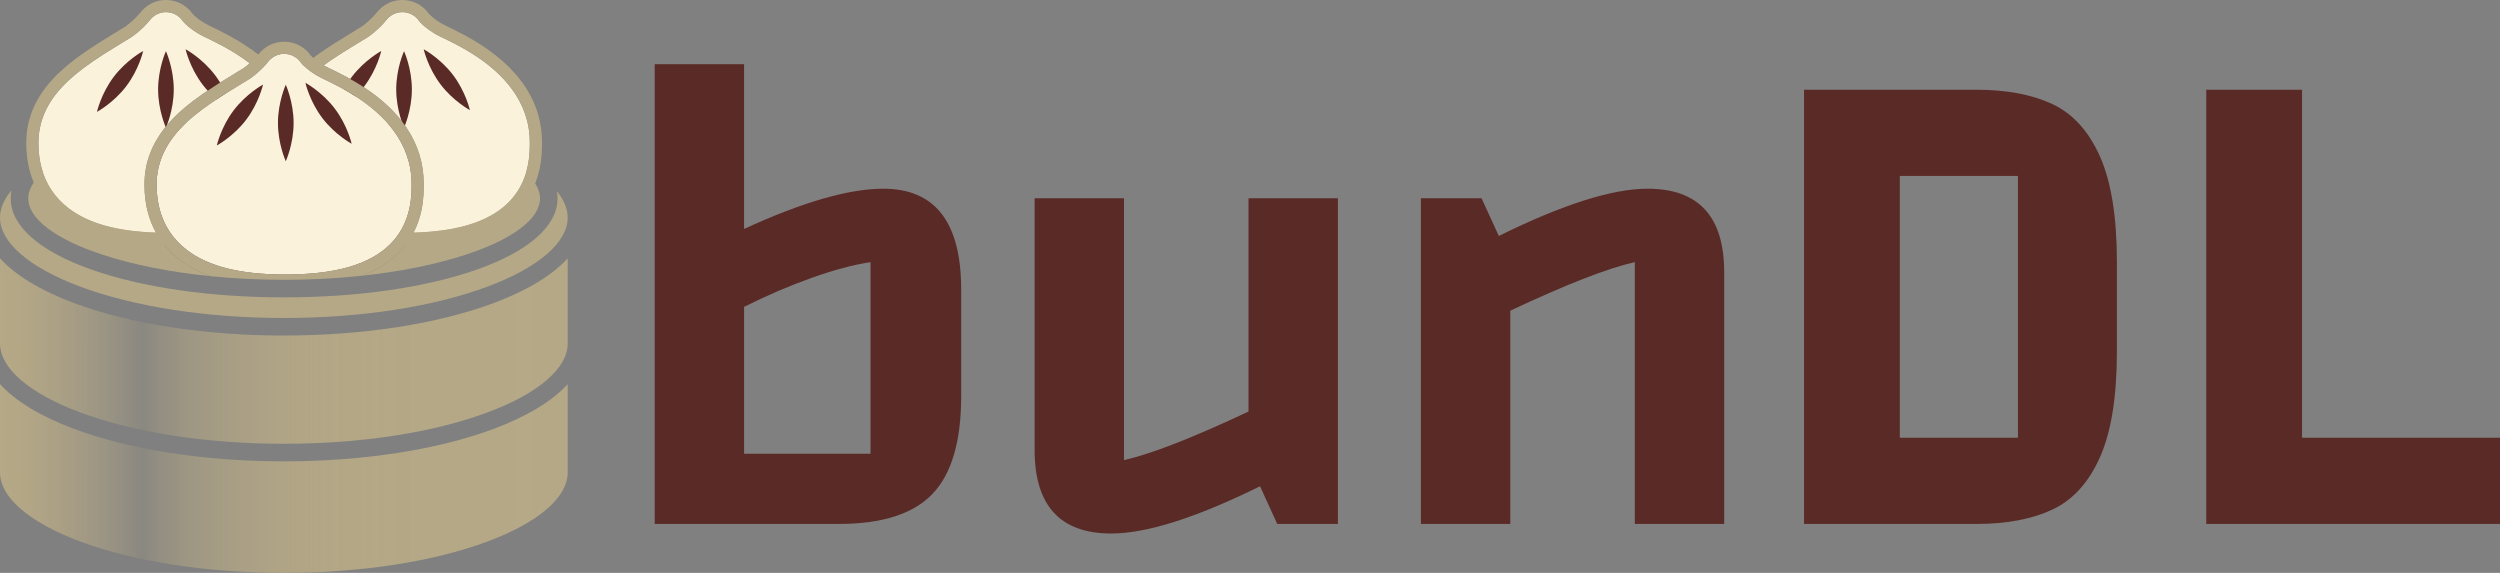 <?xml version="1.0" encoding="UTF-8"?>
<svg id="Layer_1" data-name="Layer 1" xmlns="http://www.w3.org/2000/svg" xmlns:xlink="http://www.w3.org/1999/xlink" viewBox="0 0 1789.72 410.11">
  <rect x="0" y="0" width="1789.72" height="410.11" fill="#808080" stroke="none"/>
  <defs>
    <style>
      .cls-1 {
        fill: url(#linear-gradient);
      }

      .cls-1, .cls-2, .cls-3, .cls-4, .cls-5 {
        stroke-width: 0px;
      }

      .cls-2 {
        fill: url(#linear-gradient-2);
      }

      .cls-3 {
        fill: #5a2a27;
      }

      .cls-4 {
        fill: #b5a886;
      }

      .cls-5 {
        fill: #faf2db;
      }
    </style>
    <linearGradient id="linear-gradient" x1="0" y1="342.54" x2="406.41" y2="342.54" gradientUnits="userSpaceOnUse">
      <stop offset="0" stop-color="#b5a886"/>
      <stop offset=".03" stop-color="#b5a886" stop-opacity=".97"/>
      <stop offset=".08" stop-color="#b5a886" stop-opacity=".87"/>
      <stop offset=".13" stop-color="#b5a886" stop-opacity=".71"/>
      <stop offset=".19" stop-color="#b5a886" stop-opacity=".49"/>
      <stop offset=".25" stop-color="#b5a886" stop-opacity=".21"/>
      <stop offset=".25" stop-color="#b5a886" stop-opacity=".2"/>
      <stop offset=".28" stop-color="#b5a886" stop-opacity=".35"/>
      <stop offset=".32" stop-color="#b5a886" stop-opacity=".52"/>
      <stop offset=".37" stop-color="#b5a886" stop-opacity=".67"/>
      <stop offset=".43" stop-color="#b5a886" stop-opacity=".79"/>
      <stop offset=".49" stop-color="#b5a886" stop-opacity=".89"/>
      <stop offset=".57" stop-color="#b5a886" stop-opacity=".95"/>
      <stop offset=".69" stop-color="#b5a886" stop-opacity=".99"/>
      <stop offset="1" stop-color="#b5a886"/>
    </linearGradient>
    <linearGradient id="linear-gradient-2" x1="0" y1="251.31" x2="406.41" y2="251.31" xlink:href="#linear-gradient"/>
  </defs>
  <g>
    <g>
      <path class="cls-3" d="m688.1,207.32v76.34c0,32.3-6.86,55.62-20.57,69.94-13.71,14.33-36.11,21.48-67.19,21.48h-131.65V45.96s63.99,0,63.99,0v117.93c41.75-19.2,74.97-28.8,99.65-28.8,37.17,0,55.77,24.08,55.77,72.22Zm-155.42,117.48h90.51v-137.13c-12.19,1.83-26.21,5.57-42.05,11.2-15.85,5.64-32,12.57-48.46,20.8v105.13Z"/>
      <path class="cls-3" d="m893.8,141.95h64s0,233.13,0,233.13h-43.43l-12.34-26.97c-45.71,22.55-81.22,33.82-106.51,33.82-36.57,0-54.85-19.96-54.85-59.88v-180.11s64,0,64,0v187.42c19.2-4.26,48.91-15.84,89.13-34.74v-152.68Z"/>
      <path class="cls-3" d="m1234.34,194.98v180.1h-63.99v-187.42c-19.2,4.27-48.91,15.85-89.14,34.74v152.68h-63.99v-233.13h43.42s12.34,26.97,12.34,26.97c45.71-22.55,81.21-33.83,106.51-33.83,36.57,0,54.85,19.96,54.85,59.88Z"/>
    </g>
    <path class="cls-3" d="m1291.48,375.08V64.24h123.42c21.63,0,39.77,3.43,54.4,10.29,14.62,6.86,25.97,19.35,34.05,37.48,8.07,18.14,12.11,43.36,12.11,75.65v64c0,32.3-4.05,57.52-12.11,75.65-8.08,18.14-19.43,30.63-34.05,37.48-14.63,6.86-32.77,10.29-54.4,10.29h-123.42Zm68.57-249.13v187.42h84.57V125.95h-84.57Z"/>
    <path class="cls-3" d="m1789.72,375.08h-210.28V64.24h68.57v249.13h141.71v61.71Z"/>
  </g>
  <g>
    <path class="cls-1" d="m203.21,330.27c-56.68,0-110.07-8.28-150.33-23.3-23.79-8.88-41.88-19.85-52.88-31.99v52.8s0,10.41,0,10.41C0,356.01,20.88,374.01,57.27,387.6c38.88,14.52,90.71,22.51,145.93,22.51s107.05-7.99,145.94-22.51c36.4-13.59,57.27-31.59,57.27-49.41v-10.41s0-52.8,0-52.8c-10.99,12.14-29.09,23.11-52.87,31.99-40.25,15.03-93.64,23.3-150.33,23.3Z"/>
    <path class="cls-2" d="m203.21,240.21c-56.69,0-110.08-8.27-150.33-23.3C29.09,208.02,10.99,197.05,0,184.91v60.87c0,17.81,20.88,35.82,57.27,49.41,38.88,14.52,90.71,22.51,145.93,22.51,55.22,0,107.05-7.99,145.94-22.51,36.4-13.59,57.27-31.59,57.27-49.41v-60.86c-10.99,12.14-29.09,23.1-52.87,31.98-40.25,15.03-93.64,23.3-150.33,23.3Z"/>
    <path class="cls-4" d="m57.27,205.13c38.88,14.51,90.71,22.51,145.93,22.51s107.05-7.99,145.93-22.51c36.4-13.59,57.27-31.59,57.27-49.4,0-6.2-2.65-12.59-7.74-18.84.32,1.71.48,3.44.48,5.17,0,19.67-20.47,37.73-57.65,50.88-36.36,12.86-85.4,19.94-138.09,19.94s-101.73-7.08-138.09-19.94c-37.17-13.14-57.65-31.21-57.65-50.88,0-1.95.2-3.89.6-5.81C2.83,142.69,0,149.3,0,155.72c0,17.81,20.87,35.82,57.27,49.4Z"/>
    <path class="cls-4" d="m150.94,197.73c-28.64-2.85-55.12-8.06-77.31-15.33-33.93-11.1-53.38-25.79-53.38-40.34,0-14.54,19.45-29.25,53.38-40.35,13.57-4.44,28.75-8.12,45.05-10.96-10.26,12.62-15.28,26.28-15.28,41.48,0,7.18.87,14.02,2.6,20.34,1.72,6.3,4.32,12.17,7.74,17.47,3.91,6.06,8.93,11.43,14.92,15.99,6.33,4.82,13.74,8.71,22.28,11.7Z"/>
    <path class="cls-3" d="m279.57,174.62c-14.62,14.74-39.3,21.91-75.46,21.91-31.79,0-54.74-5.7-70.18-17.43-5.23-3.98-9.51-8.58-12.86-13.79-2.95-4.55-5.16-9.57-6.66-15.03-1.52-5.56-2.29-11.58-2.29-18.05,0-16.16,6.68-30.46,20.42-43.66,22.28-3.12,46.28-4.77,70.88-4.77,26.08,0,51.48,1.84,74.9,5.35,9.46,11.05,16.36,25.06,16.36,42.6,0,3.83,0,10.07-1.52,17.16-1.01,4.77-2.71,9.92-5.54,15-2.04,3.66-4.67,7.28-8.05,10.7Z"/>
    <path class="cls-4" d="m386.58,142.06c0,14.54-19.46,29.24-53.38,40.34-21.54,7.04-47.09,12.16-74.74,15.07,11.14-3.99,20.18-9.57,27.29-16.72,3.72-3.75,6.91-7.99,9.47-12.59,2.95-5.29,5.13-11.15,6.46-17.42,1.7-8,1.7-14.87,1.7-18.97,0-14.69-4.18-28.23-12.48-40.51,15.25,2.76,29.49,6.27,42.3,10.46,33.92,11.1,53.38,25.8,53.38,40.35Z"/>
    <path class="cls-5" d="m106,152.57c1.34,4.94,3.25,9.63,5.66,13.97-27.76-.88-48.2-6.56-62.35-17.31-5.23-3.98-9.51-8.58-12.86-13.79-2.95-4.55-5.16-9.57-6.66-15.03-1.52-5.56-2.29-11.58-2.29-18.05,0-16.7,7.13-31.4,21.81-44.98,6.83-6.31,14.86-12.06,23.81-17.85.93-.6,1.85-1.21,2.81-1.8,4.39-2.79,9.02-5.62,13.82-8.54,1.29-.77,2.56-1.54,3.87-2.34l.72-.44c3.12-2.2,5.7-4.43,7.69-6.33,2.9-2.76,4.57-4.83,4.79-5.13,2.82-3.86,7.13-6.26,11.89-6.26h.29c4.84.1,9.16,2.41,11.88,6.41.42.52,2.7,3.19,7.09,6.32,2.26,1.62,5.06,3.36,8.5,5l1.19.58c1.34.63,2.86,1.37,4.5,2.19,4.08,2,8.98,4.55,14.22,7.7,1.52.92,3.07,1.9,4.64,2.92,2.56,1.68,5.18,3.51,7.75,5.49-1.48,1.32-3.04,2.55-4.62,3.68l-.45.26-2.68,1.62-1.19.73c-4.24,2.56-9.22,5.6-13.98,8.62-.8.5-1.58,1.01-2.35,1.51l-.52.35c-10.81,6.98-18.53,12.78-25,18.76-3.48,3.23-6.59,6.52-9.33,9.89-10.26,12.62-15.28,26.28-15.28,41.48,0,7.18.87,14.02,2.6,20.34Z"/>
    <g>
      <path class="cls-3" d="m124.39,63.99c0,15.12-5.6,27.37-5.6,27.37,0,0-5.6-12.25-5.6-27.37,0-15.12,5.6-27.37,5.6-27.37,0,0,5.6,12.25,5.6,27.37Z"/>
      <path class="cls-3" d="m153.86,53.67c9.14,12.04,12.09,25.19,12.09,25.19,0,0-11.87-6.38-21.01-18.42-9.14-12.04-12.09-25.19-12.09-25.19,0,0,11.87,6.38,21.01,18.42Z"/>
      <path class="cls-3" d="m81.49,54.91c-9.14,12.04-12.09,25.19-12.09,25.19,0,0,11.87-6.38,21.01-18.42,9.14-12.04,12.09-25.19,12.09-25.19,0,0-11.87,6.38-21.01,18.42Z"/>
    </g>
    <path class="cls-5" d="m379.28,101.9c0,3.83,0,10.07-1.52,17.16-1.01,4.77-2.71,9.92-5.54,15-2.04,3.66-4.67,7.28-8.05,10.7-.46.46-.92.91-1.41,1.36-.47.45-.96.88-1.46,1.32-.5.44-1.01.86-1.52,1.27-.5.4-1,.78-1.51,1.17-.06.05-.12.1-.19.15-.5.37-1.01.73-1.53,1.09-.55.39-1.11.77-1.69,1.13-.57.37-1.17.75-1.77,1.09-.55.34-1.12.67-1.69.98-.09.05-.17.1-.26.15-.39.22-.78.44-1.19.63-.37.21-.76.41-1.14.6-2.39,1.21-4.93,2.31-7.61,3.32-2,.76-4.09,1.46-6.27,2.09-.7.21-1.39.4-2.1.6-.04.01-.09.02-.12.04-.73.2-1.48.39-2.24.57-.76.19-1.53.37-2.3.55-.7.16-1.39.31-2.1.45-.92.2-1.85.39-2.81.56-.77.15-1.56.29-2.35.41-.83.14-1.68.27-2.54.4-.85.12-1.72.25-2.59.36-2.61.35-5.31.63-8.1.87-2.79.22-5.66.41-8.62.53-.98.04-1.98.07-2.99.1,2.53-4.86,4.42-10.18,5.61-15.83,1.7-8,1.7-14.87,1.7-18.97,0-14.69-4.18-28.23-12.48-40.51-7.13-10.58-17.31-20.19-30.48-28.83-1.63-1.08-3.28-2.12-4.91-3.1-4.55-2.75-9.28-5.31-14.86-8.06-1.68-.83-3.23-1.58-4.59-2.23l-1.19-.58c-1.08-.52-2.15-1.07-3.17-1.67.07-.05.15-.11.22-.16.77-.56,1.56-1.11,2.34-1.65.85-.6,1.7-1.18,2.56-1.77.73-.5,1.47-1,2.21-1.48,1.08-.73,2.19-1.46,3.31-2.18.93-.6,1.85-1.21,2.81-1.8,4.39-2.79,9.02-5.62,13.82-8.54,1.29-.77,2.56-1.54,3.87-2.34l.72-.44c3.12-2.2,5.7-4.43,7.69-6.33,2.9-2.76,4.57-4.83,4.79-5.13,2.82-3.86,7.13-6.26,11.89-6.26h.29c4.84.1,9.16,2.41,11.88,6.41.42.52,2.7,3.19,7.09,6.32,2.26,1.62,5.06,3.36,8.5,5l1.19.58c1.34.63,2.86,1.37,4.5,2.19,4.08,2,8.98,4.55,14.22,7.7,1.52.92,3.07,1.9,4.64,2.92,18.59,12.18,39.02,31.89,39.02,62.06Z"/>
    <g>
      <path class="cls-3" d="m294.85,63.99c0,15.12-5.6,27.37-5.6,27.37,0,0-5.6-12.25-5.6-27.37,0-15.12,5.6-27.37,5.6-27.37,0,0,5.6,12.25,5.6,27.37Z"/>
      <path class="cls-3" d="m324.32,53.67c9.14,12.04,12.09,25.19,12.09,25.19,0,0-11.87-6.38-21.01-18.42-9.14-12.04-12.09-25.19-12.09-25.19,0,0,11.87,6.38,21.01,18.42Z"/>
      <path class="cls-3" d="m251.94,54.91c-9.14,12.04-12.09,25.19-12.09,25.19,0,0,11.87-6.38,21.01-18.42,9.14-12.04,12.09-25.19,12.09-25.19,0,0-11.87,6.38-21.01,18.42Z"/>
    </g>
    <path class="cls-5" d="m255.65,69.7c-1.57-1.03-3.12-2-4.64-2.92-5.23-3.15-10.14-5.7-14.21-7.71h0c-1.65-.81-3.17-1.55-4.51-2.19l-1.2-.58c-3.42-1.65-6.23-3.39-8.5-5.01-4.38-3.14-6.67-5.79-7.09-6.31-2.73-4-7.03-6.31-11.88-6.41-.09,0-.18,0-.28,0-4.77,0-9.07,2.4-11.9,6.26-.23.29-1.89,2.37-4.79,5.13-2,1.9-4.57,4.13-7.69,6.33l-.72.43c-1.31.79-2.59,1.57-3.87,2.34-4.81,2.91-9.43,5.74-13.83,8.53-.95.6-1.88,1.21-2.81,1.81-8.96,5.79-16.99,11.54-23.81,17.85-14.67,13.57-21.81,28.28-21.81,44.97,0,6.47.77,12.49,2.29,18.05,1.49,5.47,3.71,10.48,6.65,15.04,3.36,5.2,7.64,9.8,12.87,13.78,15.44,11.74,38.4,17.44,70.18,17.44,36.16,0,60.84-7.17,75.46-21.92,3.39-3.42,6.01-7.04,8.05-10.7,2.83-5.09,4.53-10.24,5.55-15,1.51-7.1,1.51-13.33,1.51-17.16,0-30.17-20.43-49.87-39.02-62.06Z"/>
    <path class="cls-4" d="m345.02,32.56c-1.63-1.08-3.28-2.12-4.91-3.1-4.55-2.75-9.28-5.31-14.86-8.06-1.68-.83-3.23-1.58-4.59-2.23l-1.19-.58c-2.58-1.23-5-2.66-7.2-4.24-3.04-2.16-4.75-3.99-5.26-4.57C302.67,3.71,295.91.15,288.39.01,288.24,0,288.09,0,287.94,0c-7.39,0-14.23,3.52-18.8,9.67-.29.35-1.64,1.98-3.89,4.13-2.03,1.93-4.21,3.73-6.46,5.35l-.45.26-2.68,1.62-1.19.73c-4.24,2.56-9.22,5.6-13.98,8.62-.8.5-1.58,1.01-2.35,1.51l-.52.35c-5.09,3.28-9.51,6.31-13.4,9.22-.95-.87-1.54-1.52-1.82-1.82-4.33-6.07-11.09-9.63-18.61-9.77-.15-.01-.3-.01-.45-.01-7.2,0-13.87,3.35-18.43,9.19-2.85-2.23-5.88-4.39-9.1-6.49-1.63-1.08-3.28-2.12-4.91-3.1-4.55-2.75-9.28-5.31-14.86-8.06-1.68-.83-3.23-1.58-4.59-2.23l-1.19-.58c-2.58-1.23-5-2.66-7.2-4.24-3.04-2.16-4.75-3.99-5.26-4.57C133.46,3.71,126.7.15,119.18.01,119.03,0,118.88,0,118.73,0c-7.39,0-14.23,3.52-18.8,9.67-.29.35-1.64,1.98-3.89,4.13-2.03,1.93-4.21,3.73-6.46,5.35l-.45.26-2.68,1.62-1.19.73c-4.24,2.56-9.22,5.6-13.98,8.62-.8.5-1.58,1.01-2.35,1.51l-.52.35c-10.81,6.98-18.53,12.78-25,18.76-16.56,15.32-24.61,32.11-24.61,51.37,0,7.18.87,14.02,2.6,20.34,1.72,6.3,4.32,12.17,7.74,17.47,3.91,6.06,8.93,11.43,14.92,15.99,16.68,12.69,40.76,18.97,73.56,19.2,3.17,3.92,6.88,7.49,11.05,10.66,6.33,4.82,13.74,8.71,22.28,11.7,16.88,1.7,34.53,2.58,52.47,2.58,18.86,0,37.39-.97,55.06-2.84,11.14-3.99,20.18-9.57,27.29-16.72,1.68-1.69,3.26-3.48,4.7-5.37,37.67-.24,63.81-8.25,79.9-24.49,3.72-3.75,6.91-7.99,9.47-12.59,2.95-5.29,5.13-11.15,6.46-17.42,1.7-8,1.7-14.87,1.7-18.97,0-27.33-14.46-50.66-42.96-69.34ZM49.32,149.24c-5.23-3.98-9.51-8.58-12.86-13.79-2.95-4.55-5.16-9.57-6.66-15.03-1.52-5.56-2.29-11.58-2.29-18.05,0-16.7,7.13-31.4,21.81-44.98,6.83-6.31,14.86-12.06,23.81-17.85.93-.6,1.85-1.21,2.81-1.8,4.39-2.79,9.02-5.62,13.82-8.54,1.29-.77,2.56-1.54,3.87-2.34l.72-.44c3.12-2.2,5.7-4.43,7.69-6.33,2.9-2.76,4.57-4.83,4.79-5.13,2.82-3.86,7.13-6.26,11.89-6.26h.29c4.84.1,9.16,2.41,11.88,6.41.42.52,2.7,3.19,7.09,6.32,2.26,1.62,5.06,3.36,8.5,5l1.19.58c1.34.63,2.86,1.37,4.5,2.19,4.08,2,8.98,4.55,14.22,7.7,1.52.92,3.07,1.9,4.64,2.92,2.56,1.68,5.18,3.51,7.75,5.49-1.48,1.32-3.04,2.55-4.62,3.68l-.45.26-2.68,1.62-1.19.73c-4.24,2.56-9.22,5.6-13.98,8.62-.8.5-1.58,1.01-2.35,1.51l-.52.35c-10.81,6.98-18.53,12.78-25,18.76-3.48,3.23-6.59,6.52-9.33,9.89-10.26,12.62-15.28,26.28-15.28,41.48,0,7.18.87,14.02,2.6,20.34,1.34,4.94,3.25,9.63,5.66,13.97-27.76-.88-48.2-6.56-62.35-17.31Zm243.84-.32c-1.01,4.77-2.71,9.92-5.54,15-.51.92-1.06,1.83-1.64,2.74-1.75,2.71-3.87,5.4-6.41,7.96-.2.2-.4.4-.6.57-14.69,14.36-39.19,21.34-74.86,21.34-31.79,0-54.74-5.7-70.18-17.43-1.63-1.24-3.16-2.54-4.6-3.91-2.79-2.61-5.25-5.46-7.35-8.54-.31-.45-.62-.9-.91-1.34-2.95-4.55-5.16-9.57-6.66-15.03-1.52-5.56-2.29-11.58-2.29-18.05,0-16.16,6.68-30.46,20.42-43.66.46-.45.92-.88,1.39-1.32,6.83-6.31,14.86-12.06,23.81-17.85.93-.6,1.85-1.21,2.81-1.8,4.39-2.79,9.02-5.62,13.82-8.54,1.29-.77,2.56-1.54,3.87-2.34l.72-.44c2.59-1.83,4.8-3.67,6.61-5.33.39-.35.75-.68,1.08-1.01,2.9-2.76,4.57-4.83,4.79-5.13.05-.06.09-.12.14-.19,2.82-3.75,7.07-6.07,11.76-6.07h.29c4.84.1,9.16,2.41,11.88,6.41.2.24.78.93,1.79,1.93,1.18,1.16,2.94,2.7,5.3,4.39.52.37,1.08.76,1.67,1.13,1.93,1.28,4.19,2.61,6.83,3.87l1.19.58c1.34.63,2.86,1.37,4.5,2.19,4.08,2,8.98,4.55,14.22,7.7,1.52.92,3.07,1.9,4.64,2.92,7.78,5.09,15.88,11.51,22.66,19.46,9.46,11.05,16.36,25.06,16.36,42.6,0,3.83,0,10.07-1.52,17.16Zm84.6-29.86c-1.01,4.77-2.71,9.92-5.54,15-2.04,3.66-4.67,7.28-8.05,10.7-.46.46-.92.91-1.41,1.36-.47.45-.96.9-1.46,1.32-.5.44-1,.86-1.52,1.27-.49.4-1,.8-1.51,1.17-.06.05-.12.1-.19.15-.5.37-1.01.73-1.53,1.09-.55.39-1.11.77-1.69,1.13-.57.37-1.17.75-1.77,1.09-.55.35-1.12.67-1.69.98-.09.05-.17.1-.26.15-.39.22-.78.44-1.19.63-.37.21-.76.41-1.14.6-2.39,1.21-4.93,2.31-7.61,3.32-2,.76-4.09,1.46-6.27,2.09-.7.21-1.39.4-2.1.6-.04.01-.09.02-.12.04-.73.2-1.48.39-2.24.57-.76.19-1.53.37-2.3.55-.7.16-1.39.31-2.1.45-.92.2-1.85.39-2.81.56-.77.15-1.56.29-2.35.41-.83.14-1.68.27-2.54.4-.85.12-1.72.25-2.59.36-2.61.35-5.31.63-8.1.87-2.79.22-5.66.41-8.62.53-.98.04-1.98.07-2.99.1,2.53-4.86,4.42-10.18,5.61-15.83,1.7-8,1.7-14.87,1.7-18.97,0-14.69-4.18-28.23-12.48-40.51-7.13-10.58-17.31-20.19-30.48-28.83-1.63-1.08-3.28-2.12-4.91-3.1-4.55-2.75-9.28-5.31-14.86-8.06-1.68-.83-3.23-1.58-4.59-2.23l-1.19-.58c-1.08-.52-2.15-1.07-3.17-1.67.07-.05.15-.11.22-.16.77-.56,1.56-1.11,2.34-1.65.85-.6,1.7-1.18,2.56-1.77.73-.5,1.47-1,2.21-1.48,1.08-.73,2.19-1.46,3.31-2.18.93-.6,1.85-1.21,2.81-1.8,4.39-2.79,9.02-5.62,13.82-8.54,1.29-.77,2.56-1.54,3.87-2.34l.72-.44c3.12-2.2,5.7-4.43,7.69-6.33,2.9-2.76,4.57-4.83,4.79-5.13,2.82-3.86,7.13-6.26,11.89-6.26h.29c4.84.1,9.16,2.41,11.88,6.41.42.52,2.7,3.19,7.09,6.32,2.26,1.62,5.06,3.36,8.5,5l1.19.58c1.34.63,2.86,1.37,4.5,2.19,4.08,2,8.98,4.55,14.22,7.7,1.52.92,3.07,1.9,4.64,2.92,18.59,12.18,39.02,31.89,39.02,62.06,0,3.83,0,10.07-1.52,17.16Z"/>
    <g>
      <path class="cls-3" d="m210.19,88.05c0,15.12-5.6,27.37-5.6,27.37,0,0-5.6-12.25-5.6-27.37,0-15.12,5.6-27.37,5.6-27.37,0,0,5.6,12.25,5.6,27.37Z"/>
      <path class="cls-3" d="m239.66,77.73c9.14,12.04,12.09,25.19,12.09,25.19,0,0-11.87-6.38-21.01-18.42-9.14-12.04-12.09-25.19-12.09-25.19,0,0,11.87,6.38,21.01,18.42Z"/>
      <path class="cls-3" d="m167.29,78.97c-9.14,12.04-12.09,25.19-12.09,25.19,0,0,11.87-6.38,21.01-18.42,9.14-12.04,12.09-25.19,12.09-25.19,0,0-11.87,6.38-21.01,18.42Z"/>
    </g>
  </g>
</svg>